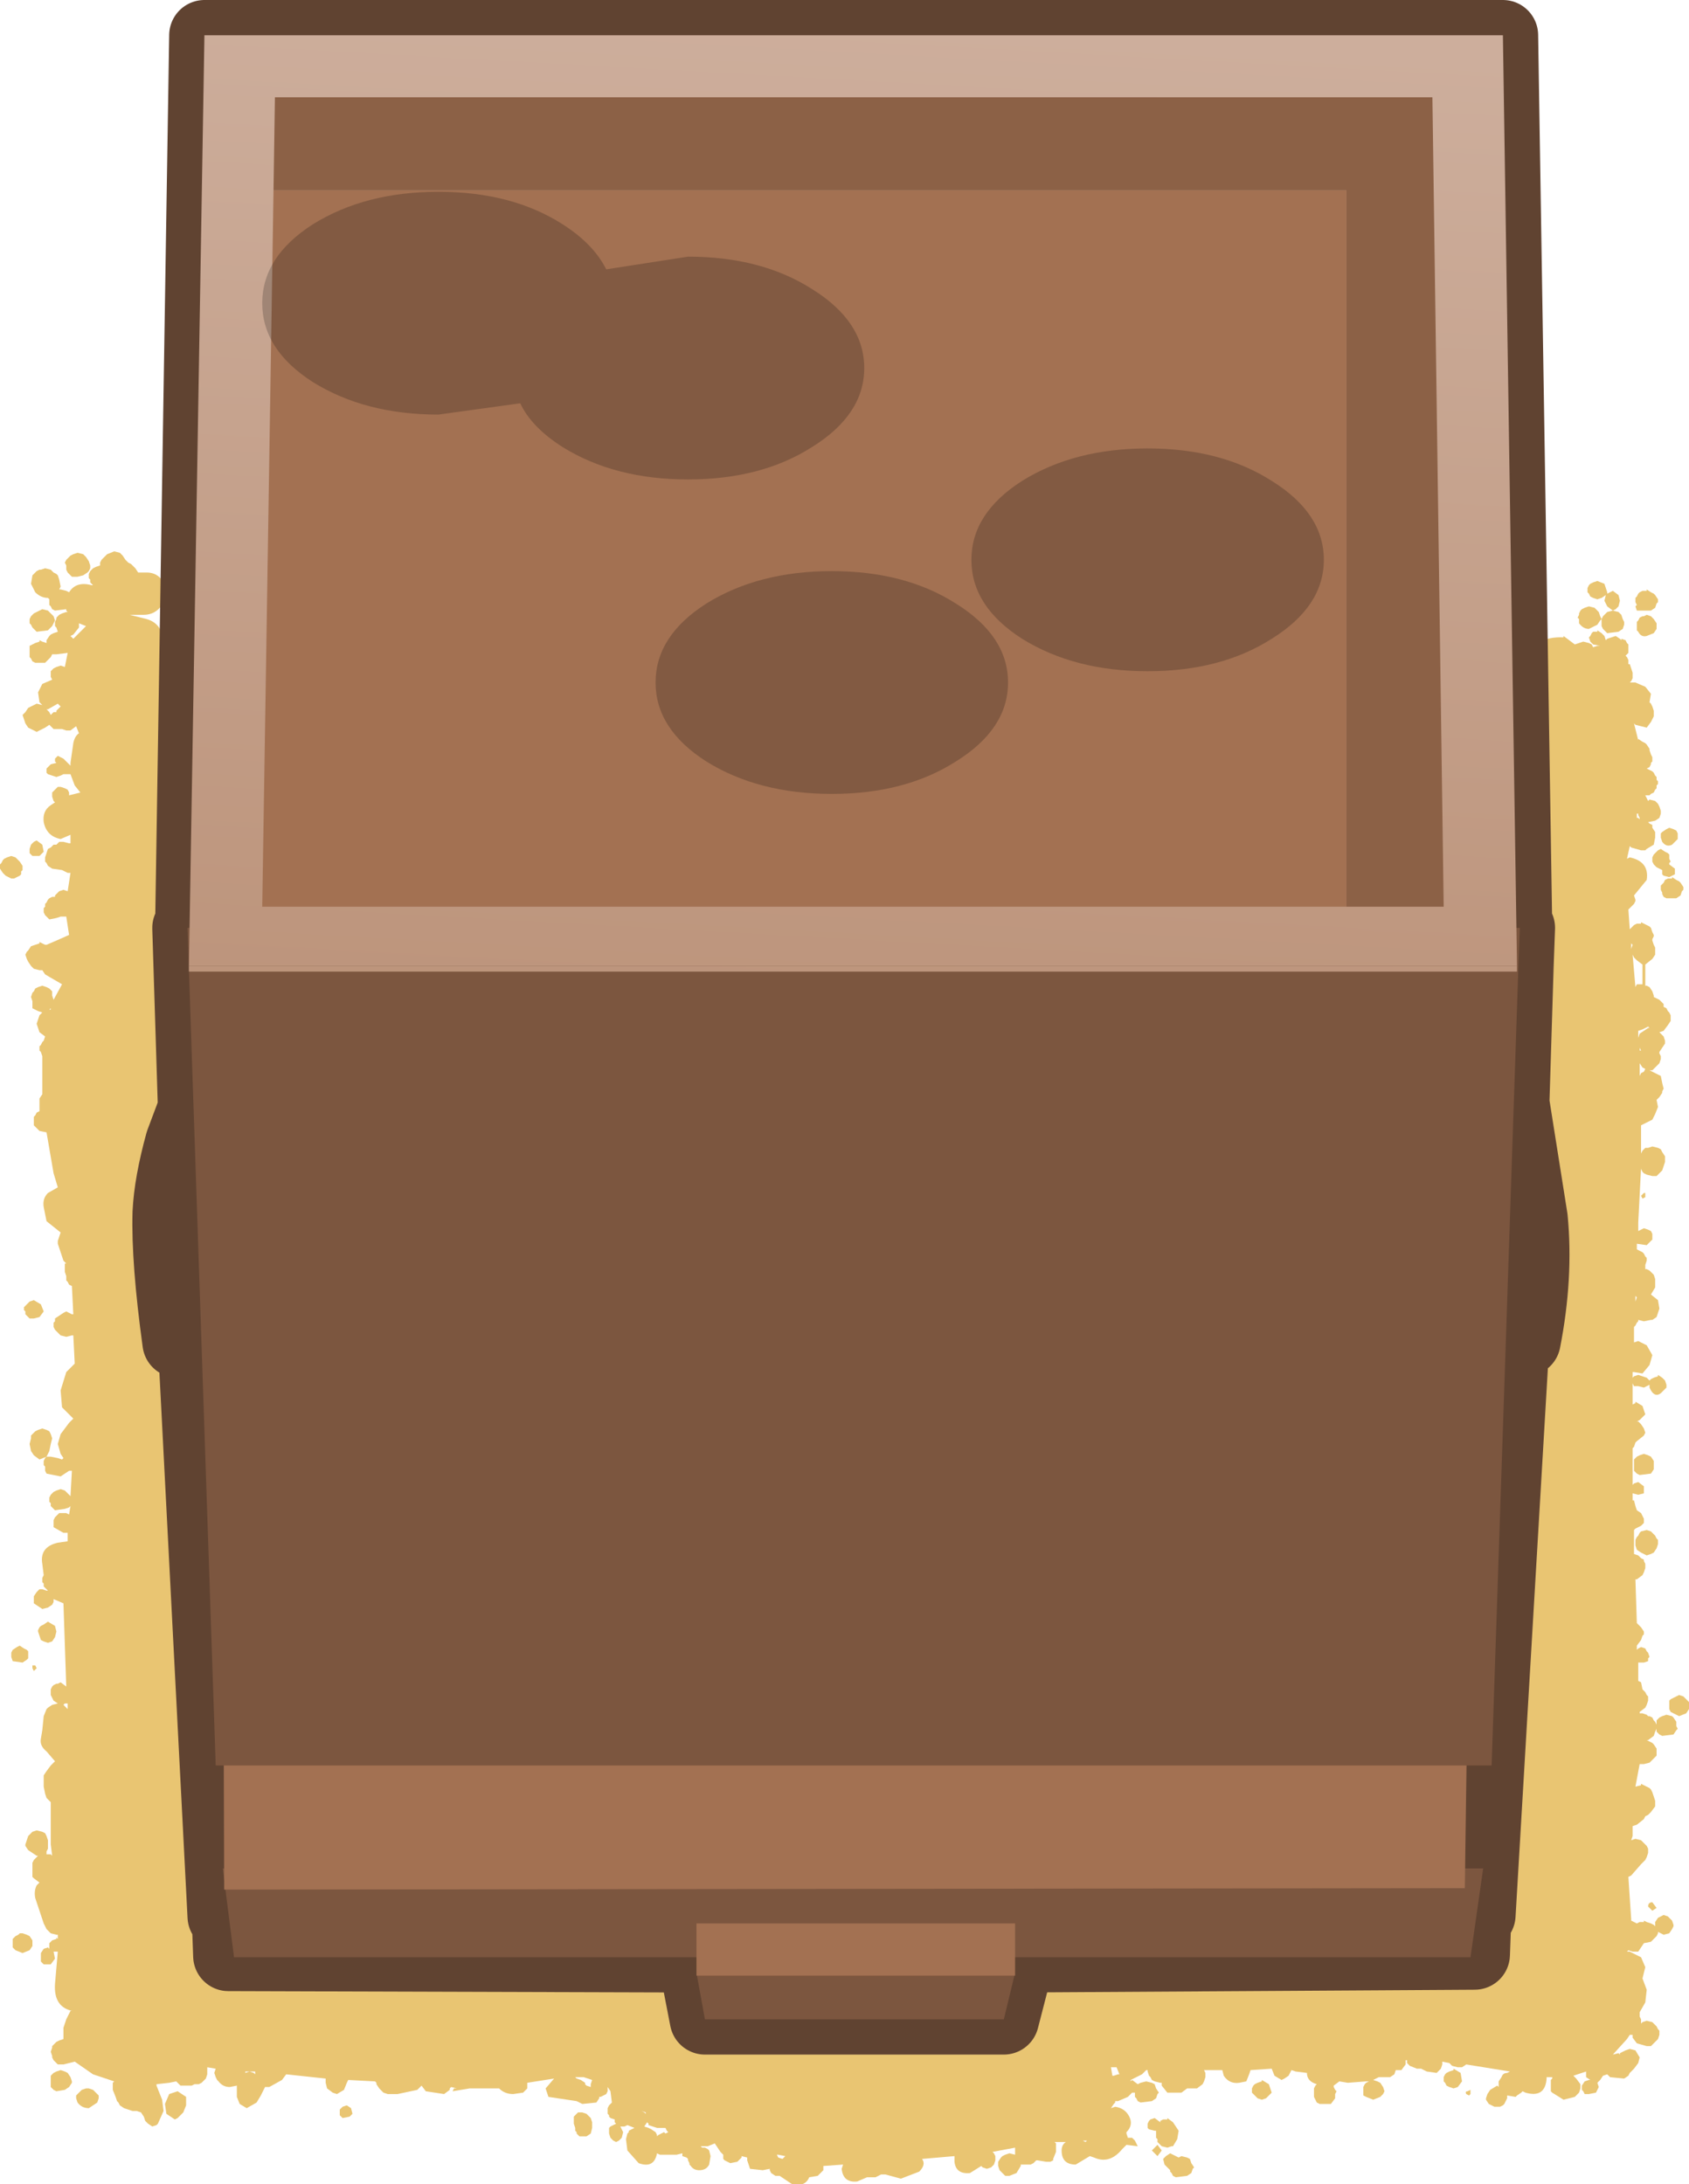 <?xml version="1.0" encoding="UTF-8" standalone="no"?>
<svg xmlns:xlink="http://www.w3.org/1999/xlink" height="77.45px" width="59.9px" xmlns="http://www.w3.org/2000/svg">
  <g transform="matrix(1.0, 0.0, 0.0, 1.0, -2.25, 13.45)">
    <path d="M60.9 7.6 L60.95 7.65 61.05 7.8 61.05 7.9 61.0 7.95 60.95 8.1 60.8 8.2 60.45 8.2 60.3 8.2 60.25 8.05 60.3 8.0 60.25 7.9 60.25 7.75 60.3 7.7 60.35 7.6 60.4 7.55 60.5 7.5 60.65 7.5 60.65 7.45 60.8 7.55 60.9 7.6 M60.9 8.5 L61.0 8.65 61.0 8.75 61.0 8.85 60.9 9.0 60.65 9.1 Q60.45 9.15 60.35 8.95 L60.3 8.9 60.3 8.8 60.3 8.75 60.3 8.65 60.3 8.6 60.35 8.55 60.4 8.45 60.5 8.4 60.55 8.4 60.65 8.35 60.8 8.4 60.9 8.5 M3.9 38.2 L4.05 38.2 4.3 38.25 4.45 38.3 4.5 38.25 4.4 38.1 4.3 37.75 4.4 37.4 4.7 37.0 4.85 36.85 4.45 36.45 4.4 35.85 4.6 35.2 4.9 34.9 4.85 33.9 4.8 33.9 4.6 33.95 4.4 33.9 4.35 33.85 4.25 33.75 4.2 33.7 4.15 33.6 4.15 33.55 4.15 33.45 4.2 33.4 4.2 33.3 4.35 33.2 4.5 33.1 4.6 33.05 4.8 33.15 4.85 33.15 4.8 32.15 4.7 32.1 4.65 32.0 4.6 31.95 4.6 31.85 4.6 31.8 4.55 31.65 4.55 31.5 4.55 31.35 4.6 31.35 4.55 31.3 4.5 31.25 4.3 30.65 4.3 30.55 4.4 30.25 3.9 29.85 3.8 29.35 Q3.75 29.05 3.95 28.85 L4.3 28.65 4.15 28.15 3.9 26.7 3.65 26.65 3.45 26.45 3.45 26.35 3.45 26.25 3.45 26.15 3.5 26.1 3.55 26.0 3.65 25.95 3.65 25.8 3.65 25.65 3.65 25.5 3.75 25.35 3.75 24.0 3.7 23.85 3.65 23.8 3.65 23.7 3.65 23.65 3.7 23.6 3.75 23.5 3.8 23.45 3.85 23.3 3.65 23.15 3.55 22.85 3.65 22.55 3.7 22.5 3.75 22.45 3.6 22.4 3.5 22.35 3.4 22.3 3.4 22.2 3.4 22.15 3.4 22.05 3.35 21.9 3.4 21.75 3.45 21.7 3.5 21.6 3.6 21.55 3.75 21.5 3.9 21.55 4.0 21.6 4.1 21.7 4.1 21.75 4.1 21.85 4.15 22.0 4.45 21.45 3.85 21.1 3.75 20.95 3.65 20.95 3.45 20.9 3.35 20.8 3.25 20.65 3.2 20.55 3.15 20.4 3.2 20.3 3.25 20.25 3.35 20.1 3.65 20.0 3.65 19.95 3.85 20.05 3.9 20.05 4.25 19.9 4.7 19.7 4.6 19.05 4.5 19.05 4.4 19.05 4.25 19.1 4.0 19.15 3.9 19.05 3.85 19.0 3.8 18.9 3.8 18.85 3.8 18.75 3.85 18.7 3.85 18.6 3.9 18.55 3.95 18.45 4.0 18.4 4.1 18.35 4.2 18.35 4.2 18.3 4.25 18.25 4.35 18.15 4.5 18.1 4.65 18.15 4.75 17.5 4.65 17.5 4.45 17.4 4.1 17.35 3.95 17.25 3.9 17.15 3.85 17.1 3.85 16.95 3.9 16.8 3.95 16.65 4.05 16.6 4.1 16.55 4.15 16.5 4.25 16.5 4.3 16.45 4.35 16.4 4.5 16.4 4.7 16.45 4.75 16.45 4.75 16.15 4.4 16.3 Q3.9 16.2 3.8 15.7 3.75 15.3 4.05 15.1 L4.2 15.0 4.15 14.95 4.1 14.8 4.1 14.7 4.1 14.65 4.15 14.6 4.3 14.45 4.4 14.45 4.55 14.5 4.65 14.55 4.7 14.65 4.7 14.75 5.1 14.65 4.9 14.4 4.75 14.0 4.6 14.0 4.5 14.0 4.4 14.05 4.25 14.1 3.95 14.0 3.9 13.95 3.9 13.85 3.9 13.8 4.05 13.65 4.25 13.6 4.2 13.55 4.2 13.45 4.3 13.35 4.5 13.45 4.65 13.6 4.75 13.7 4.75 13.6 4.85 12.9 Q4.9 12.65 5.05 12.55 L4.95 12.3 4.75 12.45 4.6 12.45 4.45 12.4 4.4 12.4 4.3 12.4 4.15 12.4 4.05 12.3 4.0 12.25 3.85 12.35 3.55 12.5 3.35 12.4 3.25 12.35 3.15 12.2 3.1 12.05 3.05 11.9 3.1 11.85 3.15 11.8 3.25 11.65 3.55 11.5 3.75 11.55 3.65 11.45 3.6 11.1 3.75 10.8 4.1 10.65 4.05 10.55 4.05 10.35 4.15 10.25 4.25 10.2 4.4 10.15 4.55 10.2 4.65 9.7 4.25 9.75 4.1 9.75 4.05 9.85 3.85 10.05 3.5 10.05 3.4 10.0 3.35 9.9 3.3 9.85 3.3 9.7 3.3 9.55 3.3 9.45 3.4 9.4 3.5 9.35 3.65 9.3 3.65 9.25 3.75 9.3 3.9 9.35 3.9 9.25 4.0 9.1 4.05 9.05 4.15 9.0 4.3 8.95 4.25 8.8 4.2 8.75 4.2 8.65 4.2 8.6 4.25 8.5 4.25 8.45 4.35 8.35 4.45 8.3 4.6 8.25 4.65 8.25 4.6 8.2 4.6 8.15 4.2 8.2 4.1 8.15 4.05 8.05 4.0 8.0 4.0 7.9 4.0 7.8 3.95 7.75 Q3.7 7.75 3.5 7.55 L3.35 7.25 3.4 6.95 3.5 6.85 3.55 6.8 3.65 6.75 3.7 6.75 3.85 6.7 4.05 6.75 4.15 6.85 4.25 6.9 4.3 6.95 4.35 7.1 4.4 7.35 4.35 7.45 4.4 7.45 4.6 7.5 4.7 7.55 Q4.95 7.15 5.5 7.3 L5.55 7.3 5.5 7.25 5.45 7.2 5.45 7.1 5.4 7.05 5.4 6.9 5.45 6.8 5.5 6.75 5.55 6.7 5.65 6.65 5.8 6.6 5.8 6.5 5.85 6.4 5.9 6.35 6.05 6.2 6.3 6.1 6.5 6.15 6.6 6.25 6.7 6.4 6.8 6.5 6.9 6.55 7.05 6.7 7.15 6.85 7.45 6.85 Q7.9 6.85 8.1 7.3 8.25 7.7 8.0 8.0 7.75 8.35 7.35 8.35 L6.85 8.35 7.45 8.5 Q7.8 8.6 7.95 8.9 L8.1 9.5 8.05 9.65 8.05 9.7 9.05 11.25 9.05 11.2 9.65 11.4 10.05 11.65 10.3 11.85 10.55 15.0 Q11.5 18.5 11.1 22.8 10.7 27.0 10.55 31.2 L10.9 39.15 Q11.05 41.15 10.75 42.95 10.95 46.7 11.4 50.45 11.85 54.5 10.1 56.5 L16.75 55.95 21.75 56.05 24.1 56.15 30.65 56.1 Q32.45 56.05 33.35 57.4 33.75 58.0 33.15 58.4 L32.95 58.55 32.95 58.6 Q33.45 58.6 33.65 59.05 L33.65 59.2 Q35.45 58.7 37.0 59.2 L37.8 58.8 37.8 58.75 Q37.7 57.85 38.55 57.45 L39.0 57.25 39.15 57.2 39.2 57.15 41.0 56.35 41.7 56.55 48.25 56.4 51.5 56.0 52.55 55.9 Q53.95 55.5 54.5 56.25 L54.75 55.9 Q53.7 50.6 54.25 45.0 54.8 38.95 54.55 32.65 L53.8 20.65 Q53.4 15.2 56.4 12.35 L56.9 13.1 56.9 12.2 56.5 11.55 56.15 10.85 Q56.05 10.4 56.2 10.0 56.65 9.1 57.7 9.15 L57.7 9.1 58.1 9.4 58.4 9.3 58.6 9.35 58.7 9.4 58.75 9.5 58.9 9.45 59.0 9.45 58.75 9.4 58.65 9.3 58.6 9.15 58.65 9.1 58.7 9.0 58.75 8.95 58.8 8.95 58.9 8.95 58.9 8.9 59.05 9.0 59.1 9.05 59.15 9.1 59.2 9.25 59.25 9.2 59.4 9.15 59.55 9.1 59.7 9.2 59.75 9.25 59.75 9.2 59.9 9.25 59.95 9.35 60.0 9.4 60.0 9.55 60.0 9.7 59.9 9.8 59.95 9.85 60.0 9.95 60.0 10.05 60.0 10.1 60.05 10.1 60.1 10.25 60.15 10.4 60.15 10.5 60.15 10.6 60.1 10.7 60.05 10.75 60.1 10.75 60.25 10.75 60.6 10.9 60.8 11.15 60.75 11.45 60.8 11.5 60.85 11.6 60.9 11.75 60.9 11.95 60.8 12.15 60.65 12.35 60.25 12.25 60.2 12.2 60.35 12.8 60.35 12.75 60.5 12.85 60.6 12.9 60.65 12.95 60.75 13.1 60.75 13.15 60.8 13.3 60.85 13.4 60.85 13.45 60.85 13.55 60.8 13.6 60.8 13.65 60.75 13.75 60.65 13.8 60.75 13.85 60.85 13.9 60.9 13.95 60.95 14.05 61.0 14.1 61.0 14.2 61.05 14.25 61.05 14.35 61.0 14.4 61.0 14.5 60.95 14.55 60.9 14.65 60.8 14.7 60.75 14.75 60.7 14.75 60.6 14.75 60.7 14.95 60.75 14.9 60.95 14.95 61.05 15.05 61.1 15.15 61.15 15.3 61.15 15.4 61.1 15.55 60.95 15.65 60.7 15.7 60.75 15.75 60.85 15.8 60.85 15.9 60.95 16.05 60.95 16.25 60.9 16.5 60.65 16.65 60.6 16.7 60.45 16.7 60.1 16.6 60.05 16.55 59.95 17.0 60.05 16.95 Q60.75 17.1 60.65 17.75 L60.2 18.3 60.25 18.45 60.25 18.5 60.2 18.6 60.1 18.7 60.0 18.8 60.05 19.5 60.15 19.4 60.2 19.35 60.3 19.3 60.45 19.3 60.45 19.25 60.65 19.35 60.75 19.4 60.8 19.45 60.85 19.6 60.9 19.7 60.9 19.75 60.85 19.85 60.85 19.9 60.9 20.05 60.95 20.15 60.95 20.2 60.95 20.3 60.95 20.4 60.85 20.55 60.6 20.75 60.6 20.8 60.6 21.1 60.6 21.4 60.6 21.5 60.65 21.5 60.75 21.55 60.85 21.7 60.9 21.85 60.9 21.9 61.0 21.95 61.1 22.0 61.2 22.1 61.25 22.15 61.25 22.25 61.35 22.3 61.4 22.4 61.45 22.45 61.5 22.55 61.5 22.6 61.5 22.75 61.4 22.9 61.25 23.1 61.1 23.15 61.15 23.2 61.25 23.3 61.3 23.45 61.3 23.55 61.2 23.7 61.1 23.85 61.1 23.9 61.15 24.0 61.15 24.1 61.1 24.25 60.95 24.4 60.85 24.5 60.75 24.5 60.95 24.6 61.05 24.65 61.15 24.7 61.2 24.95 61.25 25.15 61.2 25.25 61.2 25.3 61.1 25.45 61.0 25.55 61.05 25.8 60.95 26.05 60.85 26.25 60.45 26.45 60.45 27.45 60.5 27.35 60.6 27.25 60.7 27.25 60.85 27.2 61.05 27.25 61.15 27.3 61.2 27.4 61.3 27.55 61.3 27.75 61.2 28.05 61.0 28.25 60.85 28.25 60.65 28.2 60.55 28.15 60.5 28.1 60.45 28.0 60.45 27.95 60.35 29.9 60.35 30.2 60.45 30.15 60.55 30.1 60.7 30.15 60.8 30.2 60.85 30.3 60.85 30.45 60.85 30.5 60.8 30.55 60.65 30.7 60.3 30.65 60.3 30.85 60.4 30.9 60.5 30.95 60.55 31.0 60.6 31.1 60.65 31.15 60.65 31.25 60.6 31.4 60.6 31.55 60.65 31.55 60.75 31.6 60.85 31.7 60.9 31.75 60.95 31.9 60.95 32.2 60.8 32.45 61.05 32.65 61.1 32.95 61.0 33.25 60.85 33.35 60.8 33.35 60.55 33.4 60.35 33.35 60.35 33.4 60.3 33.45 60.25 33.55 60.2 33.6 60.2 34.15 60.35 34.1 60.65 34.25 60.85 34.6 60.75 34.95 60.5 35.25 60.2 35.2 60.15 35.2 60.15 35.4 60.2 35.35 60.35 35.3 60.65 35.4 60.75 35.5 60.8 35.45 60.9 35.4 61.05 35.35 61.05 35.3 61.2 35.4 61.25 35.45 61.3 35.5 61.35 35.65 61.35 35.75 61.3 35.8 61.15 35.95 Q60.95 36.1 60.8 35.85 L60.75 35.75 60.75 35.65 60.55 35.75 60.35 35.7 60.2 35.7 60.15 35.6 60.15 35.9 60.15 36.35 60.25 36.3 60.25 36.25 60.5 36.4 60.6 36.7 60.4 36.9 60.3 36.95 60.35 36.95 60.45 37.05 60.55 37.2 60.6 37.35 60.55 37.45 60.3 37.65 60.25 37.7 60.2 37.85 60.15 37.9 60.15 39.2 60.2 39.15 60.35 39.1 60.55 39.25 60.55 39.5 60.35 39.55 60.15 39.5 60.15 39.75 60.2 39.75 60.25 39.95 60.3 40.1 60.45 40.2 60.55 40.4 60.55 40.55 60.45 40.65 60.25 40.75 60.2 40.8 60.2 41.65 60.35 41.7 60.45 41.8 60.55 41.85 60.55 41.9 60.6 42.0 60.6 42.05 60.6 42.15 60.55 42.3 60.5 42.4 60.3 42.55 60.25 42.55 60.3 44.1 60.35 44.15 60.45 44.25 60.55 44.4 60.55 44.5 60.5 44.55 60.45 44.7 60.3 44.9 60.3 45.05 60.35 45.0 60.45 44.95 60.6 45.0 60.65 45.1 60.7 45.15 60.75 45.3 60.7 45.35 60.7 45.45 60.55 45.5 60.35 45.5 60.35 46.15 60.45 46.2 60.5 46.45 60.55 46.5 60.6 46.55 60.65 46.65 60.7 46.7 60.7 46.75 60.7 46.85 60.65 47.0 60.6 47.1 60.4 47.25 60.4 47.3 60.5 47.3 60.65 47.35 60.7 47.4 60.75 47.4 60.85 47.45 60.9 47.55 60.95 47.6 61.0 47.7 61.0 47.6 61.0 47.55 61.1 47.45 61.2 47.4 61.35 47.35 61.55 47.4 61.6 47.45 61.7 47.6 61.7 47.75 61.75 47.85 61.7 47.9 61.6 48.05 61.2 48.1 61.1 48.05 61.0 47.95 61.0 47.85 60.95 47.95 60.9 48.1 60.7 48.25 60.65 48.25 60.75 48.3 60.85 48.35 60.9 48.4 61.0 48.55 61.0 48.65 61.0 48.7 61.0 48.8 60.9 48.9 60.75 49.05 60.55 49.1 60.4 49.1 60.25 49.9 60.45 49.85 60.45 49.8 60.65 49.9 60.75 49.95 60.8 50.0 60.85 50.1 60.9 50.25 60.95 50.4 60.95 50.6 60.8 50.8 60.7 50.9 60.6 50.95 60.55 51.05 60.3 51.25 60.15 51.3 60.15 51.35 60.15 51.65 60.1 51.8 60.25 51.75 60.45 51.8 60.55 51.9 60.6 51.95 60.65 52.0 60.7 52.1 60.7 52.15 60.7 52.25 60.65 52.4 60.6 52.5 60.5 52.6 60.45 52.65 60.1 53.05 60.0 53.1 60.1 54.6 60.1 54.65 60.3 54.75 60.4 54.7 60.55 54.7 60.55 54.65 60.65 54.7 60.8 54.75 60.9 54.8 60.95 54.85 60.95 54.7 61.05 54.55 61.15 54.5 61.25 54.45 61.4 54.5 61.5 54.6 61.55 54.65 61.6 54.8 61.6 54.85 61.55 54.95 61.45 55.1 61.25 55.15 61.05 55.05 61.05 55.1 61.0 55.2 60.8 55.4 60.55 55.45 60.35 55.75 60.15 55.75 60.0 55.7 59.95 55.75 60.05 55.75 60.45 55.95 60.6 56.3 60.5 56.7 60.65 57.1 60.6 57.55 60.4 57.9 60.4 58.0 60.4 58.05 60.45 58.15 60.45 58.3 60.5 58.25 60.65 58.2 60.85 58.25 60.95 58.35 61.0 58.4 61.05 58.5 61.1 58.55 61.1 58.6 61.1 58.7 61.05 58.85 60.95 58.95 60.8 59.1 60.65 59.1 60.3 59.0 60.15 58.8 60.15 58.7 60.05 58.7 59.95 58.85 59.45 59.4 59.65 59.35 59.7 59.4 59.7 59.35 59.9 59.25 60.05 59.2 60.25 59.25 60.4 59.5 60.35 59.7 60.2 59.9 60.05 60.05 60.0 60.15 59.85 60.25 59.35 60.2 59.25 60.1 59.1 60.15 59.0 60.3 58.9 60.4 58.95 60.55 58.85 60.75 58.6 60.8 58.45 60.8 58.4 60.7 58.35 60.65 58.35 60.5 58.45 60.35 58.6 60.3 58.65 60.3 58.5 60.2 58.5 60.1 58.5 60.05 58.5 60.0 58.05 60.15 58.15 60.25 58.3 60.45 58.3 60.6 58.25 60.75 58.1 60.9 57.7 61.0 57.3 60.75 57.25 60.7 57.25 60.6 57.25 60.55 57.25 60.45 57.25 60.4 57.25 60.3 57.3 60.25 57.3 60.2 57.1 60.2 57.1 60.25 Q57.05 60.95 56.35 60.75 L56.25 60.7 56.2 60.75 56.05 60.85 56.0 60.9 55.7 60.85 55.7 60.95 55.6 61.15 55.55 61.2 55.45 61.25 55.25 61.25 55.05 61.15 54.95 61.0 54.95 60.95 55.0 60.8 55.1 60.65 55.35 60.5 55.4 60.55 55.4 60.45 55.4 60.35 55.5 60.2 Q55.55 60.05 55.7 60.05 L55.8 60.0 54.25 59.75 54.1 59.85 53.95 59.85 53.75 59.8 53.65 59.7 53.4 59.65 53.4 59.7 53.4 59.75 53.35 59.9 53.2 60.05 52.85 60.0 52.65 59.9 52.5 59.9 52.25 59.8 52.15 59.7 52.15 59.6 52.1 59.6 52.1 59.75 51.95 59.95 51.8 59.95 51.75 59.95 51.7 60.1 51.55 60.2 51.2 60.2 51.15 60.2 50.95 60.3 51.1 60.35 51.2 60.4 51.3 60.55 51.35 60.7 51.3 60.8 51.2 60.9 50.95 61.0 50.7 60.9 50.6 60.85 50.6 60.75 50.6 60.7 50.6 60.6 50.6 60.55 50.65 60.45 50.7 60.4 50.8 60.35 50.85 60.35 50.7 60.35 50.05 60.4 49.75 60.35 49.55 60.5 49.55 60.55 49.6 60.65 49.65 60.7 49.6 60.8 49.6 60.95 49.45 61.15 49.05 61.15 48.95 61.1 48.9 61.0 48.85 60.9 48.85 60.75 48.85 60.6 48.9 60.5 48.95 60.45 Q48.6 60.35 48.6 60.05 L48.2 60.0 48.05 59.95 47.95 60.15 47.8 60.25 47.7 60.3 47.45 60.15 47.35 59.9 46.6 59.95 46.55 60.1 46.45 60.35 46.2 60.4 Q45.85 60.45 45.65 60.15 L45.6 59.95 44.95 59.95 45.0 60.05 45.0 60.1 45.0 60.2 44.95 60.35 44.9 60.45 44.7 60.6 44.55 60.6 44.4 60.6 44.35 60.6 44.15 60.75 43.65 60.75 43.45 60.5 43.45 60.4 43.4 60.4 43.2 60.35 43.1 60.3 43.05 60.2 43.0 60.15 42.95 60.0 42.95 59.95 42.9 59.95 42.75 60.1 42.35 60.3 42.35 60.35 42.4 60.3 42.6 60.45 42.7 60.4 42.9 60.35 43.1 60.4 43.2 60.45 43.25 60.6 43.35 60.75 43.3 60.8 43.25 60.95 43.1 61.05 42.7 61.1 42.6 61.05 42.55 60.95 42.5 60.9 42.5 60.85 42.5 60.75 42.4 60.75 42.25 60.9 41.9 61.05 41.8 61.05 41.8 61.1 41.75 61.15 41.65 61.3 41.8 61.25 Q42.15 61.3 42.3 61.6 42.45 61.9 42.2 62.15 L42.2 62.2 42.25 62.35 42.4 62.35 42.5 62.45 42.55 62.55 42.6 62.65 42.2 62.6 42.05 62.75 Q41.6 63.3 41.05 63.05 L40.9 63.0 40.4 63.3 Q39.9 63.3 39.9 62.8 39.9 62.6 40.05 62.5 L39.65 62.5 39.7 62.55 39.7 62.85 39.6 63.1 39.6 63.15 39.5 63.2 39.35 63.2 39.05 63.15 39.0 63.15 38.9 63.25 38.8 63.3 38.45 63.3 38.45 63.35 38.3 63.6 38.05 63.7 37.9 63.7 37.8 63.6 37.7 63.5 37.65 63.35 37.65 63.2 37.75 63.05 37.8 63.0 37.9 62.95 38.05 62.9 38.25 62.95 38.25 62.7 37.45 62.85 37.5 62.9 37.55 63.0 37.55 63.15 37.5 63.3 37.4 63.4 37.25 63.45 37.1 63.4 37.05 63.35 36.65 63.6 Q36.15 63.65 36.1 63.2 L36.1 63.0 34.95 63.1 Q35.1 63.3 34.85 63.55 L34.2 63.8 33.65 63.65 33.5 63.65 33.3 63.75 33.0 63.75 32.65 63.9 Q32.15 63.95 32.1 63.45 L32.15 63.3 31.45 63.35 31.45 63.5 31.25 63.7 30.95 63.75 Q30.8 64.1 30.35 64.0 L29.9 63.7 29.85 63.7 29.75 63.7 29.6 63.6 29.55 63.5 29.55 63.45 29.3 63.5 28.85 63.45 28.8 63.3 28.75 63.15 28.75 63.05 28.55 63.0 28.55 63.05 28.4 63.2 28.15 63.25 27.95 63.15 27.9 63.1 27.9 62.95 27.85 62.9 27.8 62.85 27.6 62.55 27.35 62.65 27.1 62.65 27.15 62.7 27.25 62.7 27.35 62.75 27.4 62.8 27.45 63.0 27.4 63.3 Q27.3 63.5 27.05 63.5 26.85 63.5 26.75 63.35 L26.7 63.3 26.7 63.25 26.65 63.15 26.65 63.1 26.6 63.05 26.45 63.0 26.45 62.9 26.25 62.95 25.9 62.95 25.65 62.95 25.55 62.9 Q25.45 63.45 24.9 63.25 L24.5 62.8 24.45 62.4 24.5 62.2 24.55 62.15 24.55 62.1 24.65 62.05 24.75 62.0 24.5 61.9 24.4 61.95 24.25 61.95 24.35 62.15 24.3 62.35 24.2 62.45 24.1 62.5 24.0 62.45 23.9 62.35 23.85 62.2 23.85 62.05 23.85 62.0 23.9 61.95 24.0 61.9 24.1 61.85 24.05 61.8 24.05 61.7 23.9 61.65 23.85 61.6 23.85 61.55 23.8 61.5 23.8 61.3 23.85 61.2 23.9 61.15 23.95 61.1 23.9 60.7 23.8 60.55 23.8 60.6 23.8 60.7 23.75 60.8 23.65 60.85 23.55 60.9 23.5 60.9 23.5 60.95 23.4 61.1 22.9 61.15 22.7 61.05 21.7 60.9 21.6 60.6 21.9 60.25 20.95 60.4 20.95 60.45 20.95 60.6 20.9 60.65 20.8 60.75 20.45 60.8 Q20.15 60.8 19.95 60.6 L18.9 60.6 18.3 60.7 18.35 60.6 18.45 60.6 18.25 60.55 18.2 60.6 18.2 60.65 18.0 60.8 17.35 60.7 17.2 60.5 17.05 60.65 16.35 60.8 16.0 60.8 15.85 60.75 15.7 60.6 15.6 60.45 15.6 60.4 15.55 60.35 14.6 60.3 14.55 60.4 14.45 60.65 14.2 60.8 14.05 60.75 13.85 60.6 13.8 60.4 13.8 60.25 12.4 60.1 12.25 60.3 11.8 60.55 11.65 60.55 11.5 60.85 11.35 61.1 11.0 61.3 10.75 61.15 10.65 60.9 10.65 60.5 10.4 60.55 Q10.15 60.55 10.0 60.35 L9.95 60.3 9.9 60.2 9.85 60.05 9.9 59.9 9.6 59.85 9.6 59.95 9.6 60.05 9.6 60.1 9.55 60.25 9.4 60.4 9.3 60.45 9.15 60.45 9.05 60.5 8.85 60.5 8.65 60.5 8.55 60.4 8.5 60.35 8.25 60.4 7.8 60.45 7.8 60.5 8.0 61.0 8.05 61.4 7.85 61.85 7.8 61.9 7.65 61.95 7.5 61.85 7.4 61.75 7.35 61.6 7.25 61.45 7.1 61.4 6.95 61.4 6.65 61.3 6.5 61.2 6.45 61.1 6.4 61.05 6.35 60.9 6.25 60.65 6.25 60.5 6.25 60.4 6.3 60.35 5.55 60.1 4.9 59.65 4.5 59.75 4.3 59.75 4.2 59.65 4.15 59.6 4.1 59.5 4.1 59.45 4.05 59.3 4.1 59.15 4.1 59.1 4.2 59.0 4.25 58.95 4.35 58.9 4.5 58.85 4.5 58.45 4.6 58.15 4.75 57.85 4.8 57.85 Q4.15 57.7 4.2 56.9 L4.3 55.75 4.25 55.75 4.15 55.75 4.2 56.0 4.05 56.2 3.8 56.2 3.7 56.1 3.7 56.0 3.7 55.8 3.8 55.65 3.95 55.6 4.0 55.65 4.0 55.55 4.0 55.45 4.05 55.4 4.1 55.35 4.25 55.3 4.25 55.25 4.3 55.3 4.3 55.15 4.25 55.15 4.05 55.1 3.95 55.0 3.9 54.95 3.8 54.75 3.65 54.3 3.5 53.85 Q3.45 53.6 3.55 53.4 L3.65 53.3 3.45 53.15 3.4 53.1 3.4 53.0 3.4 52.85 3.4 52.7 3.4 52.6 3.45 52.5 3.5 52.45 3.6 52.35 3.55 52.35 3.25 52.15 3.15 52.0 3.15 51.95 3.2 51.8 3.25 51.65 3.4 51.5 3.55 51.45 3.75 51.5 3.85 51.55 3.9 51.65 3.95 51.8 3.95 51.95 3.95 52.1 3.9 52.2 3.9 52.3 4.05 52.3 4.1 52.35 4.05 51.95 4.05 50.6 4.05 50.45 4.0 50.4 3.9 50.3 3.85 50.15 3.8 49.9 3.8 49.5 3.9 49.35 4.05 49.15 4.2 49.0 3.9 48.65 Q3.65 48.45 3.7 48.2 L3.75 47.9 3.8 47.4 3.9 47.15 3.95 47.1 4.1 47.0 4.3 46.95 4.15 46.85 4.05 46.65 4.05 46.45 4.1 46.35 4.15 46.3 4.25 46.25 4.3 46.25 4.4 46.2 4.6 46.35 4.5 43.4 4.15 43.25 4.15 43.3 4.15 43.35 4.1 43.45 3.95 43.55 3.75 43.6 3.45 43.4 3.45 43.3 3.45 43.15 3.55 43.0 3.65 42.9 3.75 42.9 3.9 42.95 3.95 42.95 3.9 42.9 3.85 42.85 3.8 42.8 3.8 42.7 3.75 42.65 3.75 42.5 3.8 42.4 3.75 42.0 Q3.65 41.4 4.3 41.25 L4.65 41.2 4.65 40.9 4.5 40.9 4.15 40.7 4.15 40.6 4.15 40.5 4.15 40.45 4.2 40.35 4.25 40.3 4.35 40.2 4.5 40.2 4.6 40.2 4.7 40.25 4.75 39.95 4.7 40.0 4.55 40.05 4.2 40.1 4.1 40.0 4.05 39.95 4.05 39.85 4.0 39.8 4.0 39.65 4.05 39.55 4.1 39.5 4.15 39.45 4.25 39.4 4.4 39.35 4.55 39.4 4.65 39.5 4.7 39.55 4.75 39.6 4.8 38.7 4.7 38.7 4.4 38.9 3.9 38.8 3.85 38.7 3.85 38.65 3.85 38.55 3.8 38.5 3.8 38.4 3.8 38.35 3.85 38.25 3.9 38.2 3.65 38.3 3.45 38.15 3.35 38.0 3.3 37.75 3.35 37.55 3.35 37.45 3.4 37.4 3.5 37.3 3.6 37.25 3.75 37.2 3.9 37.25 4.0 37.3 4.05 37.4 4.1 37.55 4.05 37.75 4.0 38.0 3.9 38.2 M61.75 16.1 L61.75 16.25 61.75 16.3 61.7 16.35 61.55 16.5 Q61.35 16.6 61.2 16.4 L61.15 16.25 61.15 16.2 61.15 16.1 61.2 16.05 61.35 15.95 61.45 15.9 61.6 15.95 61.7 16.0 61.75 16.1 M60.9 16.85 L61.05 16.7 61.15 16.65 61.3 16.75 61.4 16.8 61.45 16.85 61.45 17.0 61.5 17.1 61.45 17.15 61.45 17.2 61.65 17.35 61.65 17.55 61.45 17.65 61.25 17.6 61.2 17.55 61.2 17.45 61.2 17.4 61.0 17.3 60.9 17.2 60.85 17.1 60.85 17.05 60.85 16.95 60.9 16.85 M61.55 17.7 L61.55 17.65 61.7 17.75 61.8 17.8 61.85 17.85 61.95 18.0 61.95 18.1 61.9 18.15 61.85 18.3 61.7 18.4 61.35 18.4 61.25 18.35 61.2 18.25 61.2 18.2 61.15 18.1 61.15 17.95 61.2 17.9 61.25 17.85 61.3 17.75 61.4 17.7 61.55 17.7 M59.45 8.2 L59.25 8.05 59.15 7.85 59.2 7.65 59.05 7.75 58.9 7.8 58.75 7.75 58.65 7.7 58.6 7.6 58.55 7.55 58.55 7.45 58.55 7.4 58.6 7.3 58.65 7.25 58.75 7.2 58.9 7.15 59.15 7.25 59.25 7.55 59.25 7.6 59.45 7.5 59.65 7.65 59.7 7.85 59.65 8.05 59.55 8.15 59.45 8.2 59.65 8.25 59.75 8.35 59.8 8.5 59.85 8.6 59.85 8.7 59.8 8.85 59.65 8.95 59.25 9.0 59.15 8.9 59.1 8.85 59.05 8.75 59.05 8.7 59.05 8.6 59.05 8.5 59.0 8.55 58.9 8.7 58.6 8.85 Q58.4 8.85 58.25 8.65 L58.25 8.55 58.25 8.5 58.2 8.45 58.25 8.35 58.25 8.3 58.3 8.2 58.35 8.15 58.45 8.1 58.6 8.05 58.8 8.1 58.9 8.2 58.95 8.25 59.0 8.4 59.05 8.5 59.1 8.4 59.15 8.35 59.25 8.25 59.45 8.2 M59.35 10.55 L59.3 10.5 59.35 10.55 M60.3 15.4 L60.3 15.55 60.35 15.55 60.4 15.6 60.4 15.55 60.35 15.45 60.35 15.4 60.3 15.4 M60.1 19.95 L60.1 20.2 60.15 20.05 60.1 20.0 60.1 19.95 M60.5 20.75 L60.3 20.6 60.2 20.5 60.15 20.4 60.25 21.55 60.3 21.45 60.45 21.45 60.5 21.45 60.5 21.35 60.5 21.05 60.5 20.75 M60.5 23.05 L60.35 23.1 60.35 23.35 60.4 23.2 60.7 23.0 60.75 23.0 60.7 22.95 60.6 23.0 60.5 23.05 M60.4 23.65 L60.4 23.9 60.4 23.8 60.45 23.8 60.4 23.7 60.4 23.65 M60.75 24.5 L60.7 24.5 60.75 24.5 M60.6 24.45 L60.5 24.4 60.4 24.25 60.4 24.7 60.45 24.6 60.55 24.55 60.6 24.45 M60.55 28.85 L60.6 28.85 60.6 29.0 60.5 29.05 60.45 28.95 60.55 28.85 M60.25 32.7 L60.3 32.55 60.25 32.5 60.25 32.7 M60.4 38.15 L60.55 38.1 60.7 38.15 60.8 38.2 60.9 38.35 60.9 38.5 60.9 38.6 60.9 38.65 60.8 38.8 60.4 38.85 60.3 38.8 60.2 38.7 60.2 38.6 60.2 38.5 60.2 38.35 60.2 38.3 60.3 38.2 60.4 38.15 M60.65 40.8 L60.8 40.85 60.9 40.95 60.95 41.0 61.0 41.1 61.05 41.15 61.05 41.25 61.05 41.3 61.0 41.45 60.9 41.6 60.8 41.65 60.65 41.7 60.45 41.6 60.3 41.5 60.25 41.35 60.25 41.2 60.25 41.15 60.3 41.05 60.35 41.0 60.4 40.9 60.45 40.85 60.65 40.8 M62.15 47.05 L62.15 47.15 62.05 47.3 61.8 47.4 61.5 47.25 61.45 47.15 61.45 47.1 61.45 47.0 61.45 46.95 61.45 46.85 61.5 46.8 61.6 46.75 61.7 46.7 61.8 46.65 61.95 46.7 62.05 46.8 62.15 46.9 62.15 47.05 M4.65 6.85 L4.6 6.75 4.6 6.6 4.55 6.5 4.6 6.4 4.65 6.35 4.75 6.25 4.85 6.2 5.0 6.15 5.2 6.2 5.3 6.3 5.4 6.45 5.45 6.6 5.45 6.7 5.4 6.8 5.35 6.85 5.2 6.95 5.0 7.0 4.8 7.0 4.7 6.9 4.65 6.85 M3.35 8.4 L3.45 8.3 3.75 8.15 3.95 8.2 4.05 8.3 4.15 8.4 4.2 8.55 4.15 8.65 4.1 8.75 3.95 8.9 3.55 8.95 3.45 8.85 3.4 8.8 3.35 8.7 3.3 8.65 3.3 8.55 3.3 8.5 3.35 8.4 M5.05 8.75 L5.05 8.8 4.85 9.05 4.75 9.1 4.85 9.2 5.3 8.75 5.05 8.65 5.05 8.75 M4.3 11.5 L3.95 11.7 3.9 11.7 4.0 11.8 4.05 11.9 4.15 11.8 4.25 11.8 4.25 11.75 4.4 11.6 4.3 11.5 M2.25 17.25 L2.25 17.2 2.3 17.15 2.35 17.05 2.4 17.0 2.5 16.95 2.65 16.9 2.8 16.95 2.9 17.05 2.95 17.1 3.05 17.25 3.05 17.3 3.05 17.4 3.0 17.45 3.0 17.55 2.95 17.6 2.85 17.65 2.75 17.7 2.65 17.7 2.45 17.6 2.35 17.5 2.25 17.35 2.25 17.25 M3.4 16.9 L3.35 16.85 3.3 16.8 3.3 16.65 3.35 16.5 3.45 16.4 3.55 16.35 3.75 16.5 3.8 16.75 3.65 16.9 3.4 16.9 M4.05 22.3 L4.0 22.35 4.05 22.35 4.05 22.3 M3.45 32.65 L3.7 32.8 3.8 33.05 3.65 33.25 3.45 33.3 3.3 33.3 3.2 33.2 3.15 33.15 3.15 33.05 3.1 33.0 3.1 32.9 3.15 32.85 3.2 32.8 3.3 32.7 3.45 32.65 M4.2 44.6 L4.1 44.75 3.95 44.8 3.8 44.75 3.7 44.7 3.65 44.55 3.6 44.4 3.6 44.35 3.65 44.25 3.7 44.2 3.8 44.15 3.95 44.05 4.2 44.2 4.25 44.4 4.2 44.6 M3.5 45.6 L3.55 45.7 3.45 45.8 3.4 45.7 3.4 45.6 3.5 45.6 M3.2 45.4 L3.05 45.5 2.7 45.45 2.65 45.3 2.65 45.2 2.65 45.15 2.7 45.05 2.85 44.95 2.95 44.9 3.1 45.0 3.2 45.05 3.25 45.1 3.25 45.25 3.25 45.35 3.2 45.4 M4.65 46.95 L4.55 46.95 4.5 47.0 4.65 47.15 4.65 46.95 M31.0 57.45 L26.5 57.55 27.3 58.4 27.6 59.05 27.7 59.1 30.0 58.35 32.0 57.7 31.0 57.45 M22.65 60.2 L22.7 60.25 22.85 60.3 23.0 60.4 23.0 60.45 23.05 60.5 23.2 60.55 23.2 60.45 23.25 60.3 22.95 60.2 22.65 60.2 M22.6 61.75 L22.6 61.65 22.6 61.6 22.65 61.55 22.7 61.5 22.75 61.45 22.8 61.45 22.9 61.45 23.05 61.5 23.1 61.55 23.15 61.6 23.2 61.65 23.25 61.8 23.25 62.0 23.2 62.2 23.05 62.3 22.95 62.3 22.8 62.3 22.75 62.25 22.7 62.2 22.7 62.15 22.65 62.1 22.65 62.0 22.6 61.85 22.6 61.75 M25.2 61.8 L25.1 61.95 25.25 62.0 25.35 62.05 25.5 62.15 25.55 62.25 25.55 62.3 25.6 62.25 25.8 62.15 25.85 62.2 25.95 62.15 25.9 62.1 25.85 62.0 25.8 62.0 25.55 62.0 25.25 61.9 25.25 61.85 25.2 61.8 M25.1 61.45 L25.15 61.5 25.15 61.45 25.0 61.4 25.1 61.45 M29.85 62.95 L29.8 62.95 29.85 63.05 30.0 63.1 30.1 63.0 29.85 62.95 M10.95 60.05 L11.1 60.0 11.25 60.05 11.3 60.1 11.3 60.0 10.95 60.0 10.95 60.05 M14.4 61.25 L14.55 61.2 14.7 61.3 14.75 61.5 14.65 61.6 14.4 61.65 14.35 61.6 14.3 61.55 14.3 61.35 14.4 61.25 M3.05 55.1 L3.2 55.15 3.3 55.2 3.4 55.35 3.4 55.5 3.4 55.55 3.3 55.7 3.05 55.8 2.8 55.7 2.7 55.6 2.7 55.55 2.7 55.45 2.7 55.4 2.7 55.3 2.75 55.25 2.8 55.2 2.9 55.15 2.95 55.1 3.05 55.1 M4.25 60.0 L4.4 59.95 4.55 60.0 4.65 60.05 4.75 60.2 4.8 60.35 4.8 60.4 4.7 60.55 4.55 60.65 4.25 60.7 4.15 60.65 4.05 60.55 4.05 60.4 4.05 60.3 4.05 60.15 4.15 60.05 4.25 60.0 M4.95 60.95 L4.95 60.85 5.0 60.8 5.05 60.75 5.15 60.65 5.3 60.6 5.4 60.6 5.55 60.65 5.65 60.75 5.75 60.85 5.75 60.95 5.7 61.1 5.4 61.3 Q5.15 61.3 5.0 61.1 L4.95 60.95 M8.85 60.9 L8.85 61.2 8.75 61.45 8.55 61.65 8.45 61.7 8.15 61.5 8.1 61.15 8.25 60.8 8.55 60.7 8.85 60.9 M60.85 54.3 L60.7 54.15 Q60.7 54.0 60.85 54.0 L61.0 54.2 60.85 54.3 M53.45 60.2 L53.5 60.1 53.55 60.05 53.65 60.0 53.8 59.95 53.8 59.9 54.05 60.05 54.1 60.35 53.95 60.55 53.8 60.6 53.65 60.55 53.55 60.5 53.5 60.4 53.45 60.35 53.45 60.25 53.45 60.2 M54.4 60.8 L54.35 60.85 54.25 60.8 Q54.2 60.7 54.3 60.7 L54.4 60.65 54.4 60.8 M59.45 59.4 L59.35 59.5 59.45 59.4 M41.95 60.1 L41.85 59.85 41.65 59.85 41.7 60.15 41.75 60.15 41.9 60.1 41.95 60.1 M43.0 61.75 L43.05 61.7 43.2 61.65 43.4 61.8 43.4 61.75 43.5 61.7 43.55 61.7 43.65 61.7 43.65 61.65 43.85 61.8 44.05 62.1 44.0 62.4 43.85 62.65 43.8 62.65 43.65 62.7 43.45 62.65 43.35 62.55 43.3 62.5 43.3 62.4 43.25 62.35 43.25 62.2 43.25 62.1 43.2 62.1 43.0 62.05 42.95 62.0 42.95 61.9 42.95 61.85 43.0 61.75 M46.7 60.5 L46.75 60.45 46.85 60.4 47.0 60.35 47.0 60.3 47.25 60.45 47.35 60.75 47.15 60.95 47.0 61.0 46.85 60.95 46.75 60.85 46.7 60.8 46.65 60.75 46.65 60.65 46.65 60.6 46.7 60.5 M44.6 63.4 L44.55 63.45 44.5 63.6 44.35 63.7 43.95 63.75 43.85 63.7 43.8 63.6 43.75 63.55 43.75 63.5 43.55 63.3 43.5 63.1 43.6 63.0 43.75 62.9 43.85 62.95 43.95 63.0 44.05 63.05 44.15 63.0 44.35 63.05 44.45 63.1 44.5 63.25 44.6 63.4 M43.1 62.8 L43.3 62.6 43.45 62.8 43.3 63.0 43.1 62.8 M40.8 62.45 L40.65 62.45 40.75 62.5 40.8 62.45" fill="#e9c572" fill-rule="evenodd" stroke="none"/>
    <path d="M56.1 20.8 L55.95 25.65 56.6 29.75 Q56.8 31.8 56.35 34.1 L55.95 34.1 54.75 54.45 54.6 54.45 54.55 55.85 38.25 55.95 38.25 56.6 37.85 58.15 27.25 58.15 26.95 56.6 26.95 55.95 10.35 55.9 10.3 54.5 10.15 54.5 9.1 34.15 8.55 34.15 Q8.15 31.25 8.2 29.55 8.25 28.5 8.65 27.05 L9.1 25.85 8.9 19.45 9.0 19.45 9.5 -12.2 55.55 -12.2 56.05 19.45 56.15 19.45 56.1 20.8" fill="#000000" fill-rule="evenodd" stroke="none"/>
    <path d="M56.1 20.8 L55.95 25.65 56.6 29.75 Q56.8 31.8 56.35 34.1 L55.95 34.1 54.75 54.45 54.6 54.45 54.55 55.85 38.25 55.95 38.25 56.6 37.85 58.15 27.25 58.15 26.95 56.6 26.95 55.95 10.35 55.9 10.3 54.5 10.15 54.5 9.1 34.15 8.55 34.15 Q8.15 31.25 8.2 29.55 8.25 28.5 8.65 27.05 L9.1 25.85 8.9 19.45 9.0 19.45 9.5 -12.2 55.55 -12.2 56.05 19.45 56.15 19.45 56.1 20.8 Z" fill="none" stroke="#604331" stroke-linecap="round" stroke-linejoin="round" stroke-width="2.5"/>
    <path d="M10.15 52.8 L54.85 52.8 54.4 55.95 10.55 55.95 10.15 52.8" fill="#7c563f" fill-rule="evenodd" stroke="none"/>
    <path d="M54.95 -1.0 L54.65 20.8 54.2 53.5 10.2 53.55 10.1 20.8 10.0 -1.3 54.95 -1.0" fill="#a37152" fill-rule="evenodd" stroke="none"/>
    <path d="M37.85 58.15 L27.25 58.15 26.95 56.5 38.25 56.5 37.85 58.15" fill="#7c563f" fill-rule="evenodd" stroke="none"/>
    <path d="M38.25 56.6 L26.95 56.6 26.95 54.75 38.25 54.75 38.25 56.6" fill="#a37152" fill-rule="evenodd" stroke="none"/>
    <path d="M56.1 20.8 L55.15 49.15 9.9 49.15 8.9 19.45 56.15 19.45 56.1 20.8" fill="#7c563f" fill-rule="evenodd" stroke="none"/>
    <path d="M8.95 20.8 L9.5 -12.2 55.55 -12.2 56.05 20.8 8.95 20.8" fill="url(#gradient0)" fill-rule="evenodd" stroke="none"/>
    <path d="M56.05 20.8 L56.05 21.0 8.95 21.0 8.95 20.8 56.05 20.8" fill="url(#gradient1)" fill-rule="evenodd" stroke="none"/>
    <path d="M50.0 18.7 L11.55 18.7 11.95 -6.7 50.0 -6.7 50.0 18.7" fill="#a37152" fill-rule="evenodd" stroke="none"/>
    <path d="M11.95 -6.7 L12.0 -10.0 53.05 -10.0 53.45 18.7 50.0 18.7 50.0 -6.7 11.95 -6.7" fill="#8c6146" fill-rule="evenodd" stroke="none"/>
    <path d="M17.8 -6.65 Q20.4 -6.65 22.2 -5.5 23.3 -4.8 23.75 -3.9 L26.65 -4.35 Q29.25 -4.35 31.05 -3.2 32.9 -2.05 32.9 -0.4 32.9 1.25 31.05 2.4 29.25 3.55 26.65 3.55 24.05 3.55 22.2 2.4 21.1 1.7 20.7 0.85 L17.8 1.25 Q15.2 1.25 13.35 0.1 11.55 -1.05 11.55 -2.7 11.55 -4.35 13.35 -5.5 15.2 -6.65 17.8 -6.65 M49.2 6.4 Q49.2 8.05 47.35 9.2 45.55 10.35 42.95 10.35 40.35 10.35 38.5 9.2 36.7 8.05 36.7 6.4 36.7 4.75 38.5 3.6 40.35 2.45 42.95 2.45 45.55 2.45 47.35 3.6 49.2 4.75 49.2 6.4 M38.0 10.75 Q38.0 12.4 36.15 13.55 34.35 14.7 31.75 14.7 29.15 14.7 27.3 13.55 25.5 12.4 25.5 10.75 25.5 9.1 27.3 7.95 29.15 6.8 31.75 6.8 34.35 6.8 36.15 7.95 38.0 9.1 38.0 10.75" fill="#000000" fill-opacity="0.2" fill-rule="evenodd" stroke="none"/>
  </g>
  <defs>
    <linearGradient gradientTransform="matrix(0.002, -0.032, 0.018, 0.001, 33.05, 13.65)" gradientUnits="userSpaceOnUse" id="gradient0" spreadMethod="pad" x1="-819.2" x2="819.2">
      <stop offset="0.0" stop-color="#b5886c"/>
      <stop offset="1.0" stop-color="#cdae9c"/>
    </linearGradient>
    <linearGradient gradientTransform="matrix(0.002, -0.03, 0.018, 0.001, 33.05, 13.95)" gradientUnits="userSpaceOnUse" id="gradient1" spreadMethod="pad" x1="-819.2" x2="819.2">
      <stop offset="0.0" stop-color="#b5886c"/>
      <stop offset="1.0" stop-color="#cdae9c"/>
    </linearGradient>
  </defs>
</svg>
